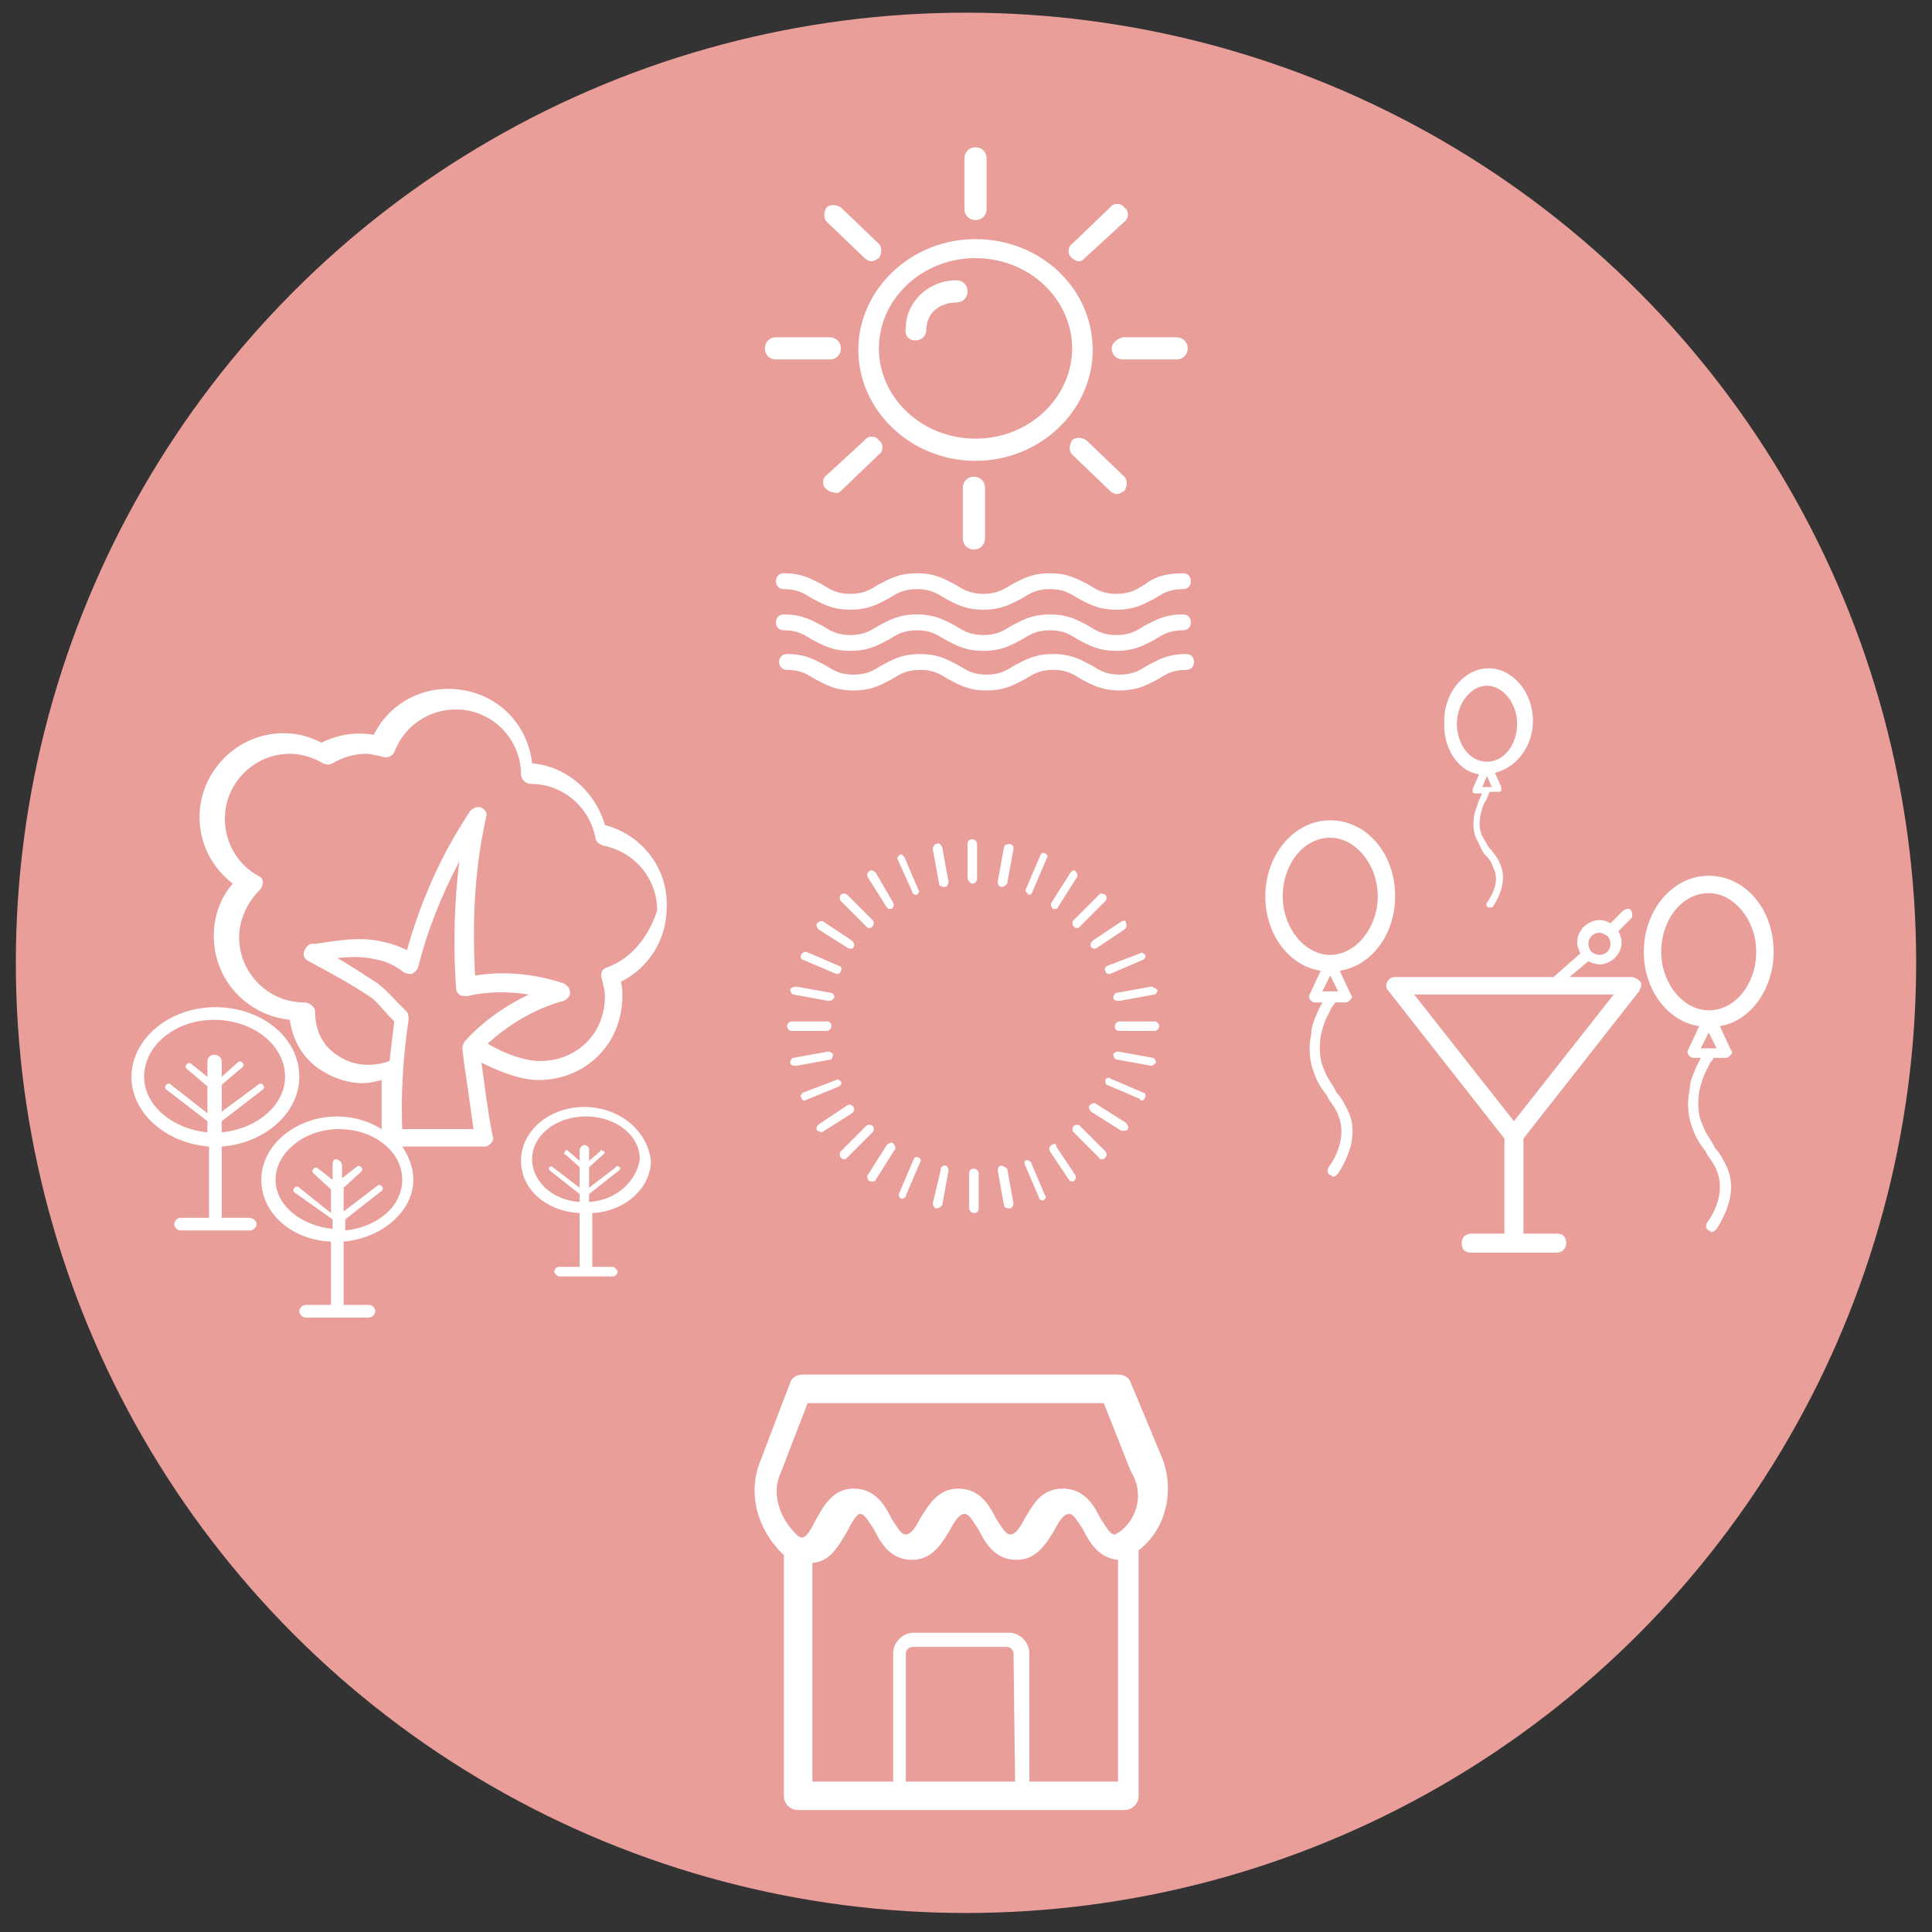 <?xml version="1.0" encoding="utf-8"?>
<!-- Generator: Adobe Illustrator 20.1.0, SVG Export Plug-In . SVG Version: 6.00 Build 0)  -->
<svg version="1.1" id="Event_Location_types" xmlns="http://www.w3.org/2000/svg" xmlns:xlink="http://www.w3.org/1999/xlink"
	 x="0px" y="0px" viewBox="0 0 122 122" style="enable-background:new 0 0 122 122;" xml:space="preserve">
<rect x="0" y="0" width="122" height="122" fill="#333333" stroke="none"/>
<style type="text/css">
	.st0{fill:#E99E99;}
	.st1{fill:#FFFFFF;}
</style>
<circle class="st0" cx="61" cy="60.8" r="60"/>
<path class="st1" d="M71.4,87.3c-0.1-0.3-0.4-0.5-0.8-0.5H50.7c-0.4,0-0.7,0.2-0.8,0.5l-1.9,5c-0.8,2-0.2,4.3,1.5,5.9v15.2
	c0,0.5,0.4,0.9,0.9,0.9H71c0.5,0,0.9-0.4,0.9-0.9V97.9c1.7-1.3,2.3-3.7,1.5-5.8L71.4,87.3z M64.1,112.5h-6.9v-8.1
	c0-0.2,0.2-0.4,0.4-0.4h6c0.2,0,0.4,0.2,0.4,0.4L64.1,112.5L64.1,112.5z M70.1,112.5H65v-8.1c0-0.7-0.6-1.3-1.3-1.3h-6
	c-0.7,0-1.3,0.6-1.3,1.3v8.1h-5.1V98.7c1.2-0.1,1.7-1.2,2.2-2c0.3-0.6,0.6-1.1,0.8-1.1c0.3,0,0.5,0.4,0.9,1c0.4,0.8,1,1.9,2.4,1.9
	c1.3,0,1.9-1.1,2.4-1.9c0.3-0.6,0.6-1,0.9-1c0.3,0,0.5,0.4,0.9,1c0.4,0.8,1,1.9,2.4,1.9c1.3,0,1.9-1.1,2.4-1.9c0.3-0.6,0.6-1,0.9-1
	s0.5,0.4,0.9,1c0.4,0.8,1,1.8,2.2,1.9v14H70.1z M70.6,96.8c-0.1,0-0.1,0.1-0.2,0.1c-0.3,0-0.5-0.4-0.9-1c-0.4-0.8-1-1.9-2.4-1.9
	s-1.9,1.1-2.4,1.9c-0.3,0.6-0.6,1-0.9,1c-0.3,0-0.5-0.4-0.9-1c-0.4-0.8-1-1.9-2.4-1.9c-1.3,0-1.9,1.1-2.4,1.9c-0.3,0.6-0.6,1-0.9,1
	c-0.3,0-0.5-0.4-0.9-1c-0.4-0.8-1-1.9-2.4-1.9c-1.3,0-1.9,1.1-2.4,2c-0.4,0.8-0.7,1.3-1.1,1c-1.2-1.1-1.7-2.7-1.1-4l1.7-4.4h18.7
	l1.7,4.3C72.3,94.3,71.8,96,70.6,96.8z M103,61.7h-3.9l1.2-1c0.2,0.1,0.5,0.2,0.7,0.2c0.7,0,1.4-0.6,1.4-1.4c0-0.2-0.1-0.5-0.2-0.7
	L103,58c0.1-0.1,0.1-0.3,0-0.5s-0.3-0.1-0.5,0l-0.8,0.8c-0.2-0.1-0.4-0.2-0.7-0.2c-0.7,0-1.4,0.6-1.4,1.4c0,0.3,0.1,0.5,0.2,0.7
	l-1.7,1.5h-10c-0.2,0-0.4,0.1-0.5,0.3s-0.1,0.4,0.1,0.6l7.3,9.3v6h-2.1c-0.3,0-0.6,0.2-0.6,0.6s0.2,0.6,0.6,0.6h5.4
	c0.3,0,0.6-0.2,0.6-0.6s-0.2-0.6-0.6-0.6h-2.1v-6l7.3-9.3c0.1-0.2,0.2-0.4,0.1-0.6C103.4,61.8,103.2,61.7,103,61.7z M101,58.9
	c0.2,0,0.3,0.1,0.5,0.2l0,0l0,0c0.1,0.1,0.2,0.3,0.2,0.5c0,0.4-0.3,0.7-0.7,0.7c-0.2,0-0.4-0.1-0.5-0.2c-0.1-0.1-0.2-0.3-0.2-0.5
	C100.3,59.2,100.6,58.9,101,58.9z M95.6,70.8l-6.3-8h12.6L95.6,70.8z M93.4,48.9L93,49.8c0,0.1,0,0.2,0,0.2c0,0.1,0.1,0.1,0.2,0.1
	h0.4c-0.1,0.1-0.1,0.3-0.2,0.4c-0.1,0.3-0.2,0.6-0.3,0.9C93,52,93,52.6,93.3,53.1c0.2,0.4,0.3,0.7,0.5,0.9l0.1,0.1
	c0.2,0.2,0.3,0.4,0.4,0.7c0.4,0.8,0,1.6-0.4,2.2c-0.1,0.1,0,0.3,0.1,0.3h0.1c0.1,0,0.2,0,0.2-0.1c0.6-0.9,0.8-1.9,0.4-2.7
	c-0.1-0.3-0.3-0.5-0.5-0.8l-0.1-0.1c-0.2-0.2-0.3-0.5-0.5-0.8c-0.2-0.4-0.2-0.9-0.1-1.4c0.1-0.3,0.1-0.5,0.3-0.8
	c0.1-0.1,0.1-0.3,0.2-0.4v-0.1l0.1-0.1h0.5c0.1,0,0.2,0,0.2-0.1s0-0.2,0-0.2l-0.4-0.9c1.3-0.3,2.4-1.6,2.4-3.3
	c0-1.8-1.3-3.3-2.8-3.3s-2.8,1.5-2.8,3.3C91.1,47.3,92.1,48.7,93.4,48.9z M93.9,49.7L93.9,49.7L93.9,49.7h-0.3l0.3-0.7l0.3,0.7H93.9
	z M93.9,43.3c1,0,1.9,1.1,1.9,2.4c0,1.3-0.8,2.4-1.9,2.4S92,47,92,45.7S92.9,43.3,93.9,43.3z M112,60.1c0-2.7-1.8-4.8-4.1-4.8
	s-4.1,2.2-4.1,4.8c0,2.4,1.5,4.4,3.5,4.7l-0.7,1.5c-0.1,0.1,0,0.2,0,0.3c0.1,0.1,0.2,0.2,0.3,0.2h0.5c-0.1,0.2-0.2,0.4-0.3,0.6
	c-0.2,0.5-0.4,0.9-0.4,1.4c-0.2,0.9-0.1,1.8,0.2,2.5c0.2,0.6,0.5,1,0.8,1.4l0.1,0.2c0.2,0.3,0.5,0.7,0.6,1c0.5,1.2,0,2.5-0.6,3.3
	c-0.1,0.2-0.1,0.4,0.1,0.5c0.1,0,0.1,0.1,0.2,0.1s0.2-0.1,0.3-0.2c0.9-1.4,1.2-2.8,0.6-4c-0.2-0.4-0.4-0.8-0.7-1.1l-0.1-0.2
	c-0.2-0.4-0.5-0.7-0.7-1.3c-0.3-0.6-0.3-1.4-0.2-2.1c0.1-0.4,0.2-0.8,0.4-1.2c0.1-0.2,0.2-0.4,0.3-0.6l0.1-0.1
	c0-0.1,0.1-0.1,0.1-0.2h0.8c0.1,0,0.2-0.1,0.3-0.2c0.1-0.1,0.1-0.2,0-0.3l-0.7-1.5C110.5,64.5,112,62.5,112,60.1z M107.9,66.2
	L107.9,66.2L107.9,66.2h-0.5l0.5-1l0.5,1H107.9z M107.9,63.8c-1.6,0-3-1.7-3-3.7s1.3-3.7,3-3.7c1.6,0,3,1.7,3,3.7
	S109.6,63.8,107.9,63.8z M88.1,56.6c0-2.7-1.8-4.8-4.1-4.8s-4.1,2.2-4.1,4.8c0,2.4,1.5,4.4,3.5,4.7l-0.7,1.5c-0.1,0.1,0,0.2,0,0.3
	c0.1,0.1,0.2,0.2,0.3,0.2h0.5c-0.1,0.2-0.2,0.4-0.3,0.6c-0.2,0.5-0.4,0.9-0.4,1.4c-0.2,0.9-0.1,1.8,0.2,2.5c0.2,0.6,0.5,1,0.8,1.4
	l0.1,0.2c0.2,0.3,0.5,0.7,0.6,1c0.5,1.2,0,2.5-0.6,3.3c-0.1,0.2-0.1,0.4,0.1,0.5c0.1,0,0.1,0.1,0.2,0.1s0.2-0.1,0.3-0.2
	c0.9-1.4,1.2-2.8,0.6-4c-0.2-0.4-0.4-0.8-0.7-1.1l-0.1-0.2c-0.2-0.4-0.5-0.7-0.7-1.3c-0.3-0.6-0.3-1.4-0.2-2.1
	c0.1-0.4,0.2-0.8,0.4-1.2c0.1-0.2,0.2-0.4,0.3-0.6l0.1-0.1c0-0.1,0.1-0.1,0.1-0.2H85c0.1,0,0.2-0.1,0.3-0.2c0.1-0.1,0.1-0.2,0-0.3
	l-0.7-1.5C86.6,61,88.1,59,88.1,56.6z M84,62.6L84,62.6L84,62.6h-0.5l0.5-1l0.5,1H84z M84,60.3c-1.6,0-3-1.7-3-3.7s1.3-3.7,3-3.7
	c1.6,0,3,1.7,3,3.7S85.6,60.3,84,60.3z M49,22.7h3.4c0.4,0,0.7-0.3,0.7-0.7s-0.3-0.7-0.7-0.7H49c-0.4,0-0.7,0.3-0.7,0.7
	S48.6,22.7,49,22.7z M54.6,16.3c0.1,0.1,0.3,0.2,0.4,0.2c0.2,0,0.3-0.1,0.5-0.2c0.2-0.3,0.2-0.7,0-0.9l-2.4-2.3
	c-0.3-0.2-0.7-0.2-0.9,0c-0.2,0.3-0.2,0.7,0,0.9L54.6,16.3z M72.3,36.9c-0.5,0.3-0.9,0.6-1.8,0.6s-1.3-0.3-1.8-0.6
	c-0.6-0.3-1.2-0.7-2.4-0.7c-1.2,0-1.8,0.4-2.4,0.7c-0.5,0.3-0.9,0.6-1.8,0.6c-0.9,0-1.3-0.3-1.8-0.6c-0.6-0.3-1.2-0.7-2.4-0.7
	s-1.8,0.4-2.4,0.7c-0.5,0.3-0.9,0.6-1.8,0.6c-0.9,0-1.3-0.3-1.8-0.6c-0.6-0.3-1.2-0.7-2.4-0.7c-0.3,0-0.5,0.2-0.5,0.5
	s0.2,0.5,0.5,0.5c0.9,0,1.3,0.3,1.8,0.6c0.6,0.3,1.2,0.7,2.4,0.7s1.8-0.4,2.4-0.7c0.5-0.3,0.9-0.6,1.8-0.6s1.3,0.3,1.8,0.6
	c0.6,0.3,1.2,0.7,2.4,0.7s1.8-0.4,2.4-0.7c0.5-0.3,0.9-0.6,1.8-0.6s1.3,0.3,1.8,0.6c0.6,0.3,1.2,0.7,2.4,0.7c1.2,0,1.8-0.4,2.4-0.7
	c0.5-0.3,0.9-0.6,1.8-0.6c0.3,0,0.5-0.2,0.5-0.5s-0.2-0.5-0.5-0.5C73.5,36.2,72.8,36.5,72.3,36.9z M70.5,31.2c0.2,0,0.3-0.1,0.5-0.2
	c0.2-0.3,0.2-0.7,0-0.9l-2.4-2.3c-0.3-0.2-0.7-0.2-0.9,0c-0.2,0.3-0.2,0.7,0,0.9l2.4,2.3C70.2,31.1,70.4,31.2,70.5,31.2z M53.1,31
	l2.4-2.3c0.3-0.2,0.3-0.7,0-0.9c-0.2-0.3-0.7-0.3-0.9,0L52.2,30c-0.3,0.2-0.3,0.7,0,0.9c0.1,0.1,0.3,0.2,0.5,0.2
	C52.8,31.2,53,31.1,53.1,31z M62.2,34v-3.2c0-0.4-0.3-0.7-0.7-0.7s-0.7,0.3-0.7,0.7V34c0,0.4,0.3,0.7,0.7,0.7S62.2,34.4,62.2,34z
	 M68.1,16.5c0.2,0,0.3-0.1,0.4-0.2L71,14c0.3-0.2,0.3-0.7,0-0.9c-0.2-0.3-0.7-0.3-0.9,0l-2.4,2.3c-0.3,0.2-0.3,0.7,0,0.9
	C67.8,16.4,68,16.5,68.1,16.5z M74.7,38.8c-1.2,0-1.8,0.4-2.4,0.7c-0.5,0.3-0.9,0.6-1.8,0.6s-1.3-0.3-1.8-0.6
	c-0.6-0.3-1.2-0.7-2.4-0.7c-1.2,0-1.8,0.4-2.4,0.7c-0.5,0.3-0.9,0.6-1.8,0.6c-0.9,0-1.3-0.3-1.8-0.6c-0.6-0.3-1.2-0.7-2.4-0.7
	s-1.8,0.4-2.4,0.7c-0.5,0.3-0.9,0.6-1.8,0.6c-0.9,0-1.3-0.3-1.8-0.6c-0.6-0.3-1.2-0.7-2.4-0.7c-0.3,0-0.5,0.2-0.5,0.5
	s0.2,0.5,0.5,0.5c0.9,0,1.3,0.3,1.8,0.6c0.6,0.3,1.2,0.7,2.4,0.7s1.8-0.4,2.4-0.7c0.5-0.3,0.9-0.6,1.8-0.6s1.3,0.3,1.8,0.6
	c0.6,0.3,1.2,0.7,2.4,0.7s1.8-0.4,2.4-0.7c0.5-0.3,0.9-0.6,1.8-0.6s1.3,0.3,1.8,0.6c0.6,0.3,1.2,0.7,2.4,0.7c1.2,0,1.8-0.4,2.4-0.7
	c0.5-0.3,0.9-0.6,1.8-0.6c0.3,0,0.5-0.2,0.5-0.5S75,38.8,74.7,38.8z M70.2,22c0,0.4,0.3,0.7,0.7,0.7h3.4c0.4,0,0.7-0.3,0.7-0.7
	s-0.3-0.7-0.7-0.7h-3.4C70.5,21.4,70.2,21.7,70.2,22z M61.6,29.1c4.1,0,7.4-3.2,7.4-7c0-3.9-3.3-7-7.4-7s-7.4,3.2-7.4,7
	C54.2,25.9,57.5,29.1,61.6,29.1z M61.6,16.3c3.4,0,6.1,2.6,6.1,5.7s-2.7,5.7-6.1,5.7s-6.1-2.6-6.1-5.7S58.2,16.3,61.6,16.3z
	 M74.9,41.3c-1.2,0-1.8,0.4-2.4,0.7c-0.5,0.3-0.9,0.6-1.8,0.6s-1.3-0.3-1.8-0.6c-0.6-0.3-1.2-0.7-2.4-0.7c-1.2,0-1.8,0.4-2.4,0.7
	c-0.5,0.3-0.9,0.6-1.8,0.6c-0.9,0-1.3-0.3-1.8-0.6c-0.6-0.3-1.2-0.7-2.4-0.7s-1.8,0.4-2.4,0.7c-0.5,0.3-0.9,0.6-1.8,0.6
	c-0.9,0-1.3-0.3-1.8-0.6c-0.6-0.3-1.2-0.7-2.4-0.7c-0.3,0-0.5,0.2-0.5,0.5s0.2,0.5,0.5,0.5c0.9,0,1.3,0.3,1.8,0.6
	c0.6,0.3,1.2,0.7,2.4,0.7s1.8-0.4,2.4-0.7c0.5-0.3,0.9-0.6,1.8-0.6s1.3,0.3,1.8,0.6c0.6,0.3,1.2,0.7,2.4,0.7s1.8-0.4,2.4-0.7
	c0.5-0.3,0.9-0.6,1.8-0.6s1.3,0.3,1.8,0.6c0.6,0.3,1.2,0.7,2.4,0.7c1.2,0,1.8-0.4,2.4-0.7c0.5-0.3,0.9-0.6,1.8-0.6
	c0.3,0,0.5-0.2,0.5-0.5S75.2,41.3,74.9,41.3z M57.8,21.5c0.4,0,0.7-0.3,0.7-0.7c0-1,0.8-1.7,1.9-1.7c0.4,0,0.7-0.3,0.7-0.7
	s-0.3-0.7-0.7-0.7c-1.8,0-3.2,1.4-3.2,3C57.1,21.2,57.4,21.5,57.8,21.5z M61.6,13.9c0.4,0,0.7-0.3,0.7-0.7V10c0-0.4-0.3-0.7-0.7-0.7
	s-0.7,0.3-0.7,0.7v3.2C60.9,13.6,61.2,13.9,61.6,13.9z M36.9,69.9c-2.2,0-4,1.5-4,3.4c0,1.8,1.6,3.2,3.7,3.3V80h-1.3
	c-0.2,0-0.3,0.2-0.3,0.3s0.2,0.3,0.3,0.3h3.4c0.2,0,0.3-0.2,0.3-0.3S38.8,80,38.7,80h-1.3v-3.4c2.1-0.1,3.7-1.6,3.7-3.3
	C40.9,71.4,39.1,69.9,36.9,69.9z M37.2,75.9v-0.5l1.9-1.5c0.1-0.1,0.1-0.2,0-0.2c-0.1-0.1-0.2-0.1-0.2,0L37.2,75v-1.3l0.9-0.8
	c0.1-0.1,0.1-0.2,0-0.2c-0.1-0.1-0.2-0.1-0.2,0l-0.7,0.6v-0.7c0-0.2-0.2-0.3-0.3-0.3s-0.3,0.2-0.3,0.3v0.7l-0.7-0.6
	c-0.1-0.1-0.2-0.1-0.2,0c-0.1,0.1-0.1,0.2,0,0.2l0.9,0.8V75l-1.7-1.3c-0.1-0.1-0.2,0-0.2,0c-0.1,0.1,0,0.2,0,0.2l1.9,1.5v0.5
	c-1.7-0.1-3-1.3-3-2.7c0-1.5,1.5-2.7,3.4-2.7s3.4,1.2,3.4,2.7C40.2,74.6,38.9,75.8,37.2,75.9z M38.2,52.1c-0.6-2.1-2.4-3.7-4.6-3.9
	c-0.3-2.7-2.5-4.7-5.3-4.7c-2,0-3.8,1.1-4.7,2.9c-1.2-0.2-2.3,0-3.3,0.5c-0.8-0.4-1.5-0.6-2.4-0.6c-2.9,0-5.3,2.4-5.3,5.3
	c0,1.7,0.8,3.2,2.1,4.2c-0.8,0.9-1.2,2.1-1.2,3.3c0,2.8,2.1,5,4.8,5.3c0.2,1.4,0.9,2.5,2,3.2c0.8,0.5,1.7,0.8,2.6,0.8
	c0.4,0,0.8-0.1,1.2-0.2c0,1,0,2,0,3.1c-0.8-0.5-1.8-0.8-2.8-0.8c-2.6,0-4.8,1.8-4.8,4c0,2.1,1.9,3.8,4.4,3.9v4h-1.6
	c-0.2,0-0.4,0.2-0.4,0.4s0.2,0.4,0.4,0.4h4c0.2,0,0.4-0.2,0.4-0.4s-0.2-0.4-0.4-0.4h-1.6v-4c2.4-0.2,4.4-1.9,4.4-3.9
	c0-0.8-0.3-1.5-0.7-2.1h5.2c0.2,0,0.3-0.1,0.4-0.2s0.2-0.3,0.1-0.5c-0.3-1.5-0.5-3.2-0.7-4.6c1,0.5,2.4,1.1,3.6,1.1
	c3,0,5.3-2.3,5.3-5.3c0-0.3,0-0.6-0.1-0.9c1.8-0.9,2.9-2.7,2.9-4.7C42.2,54.8,40.5,52.7,38.2,52.1z M21.8,77.7V77l2.3-1.8
	c0.1-0.1,0.1-0.2,0-0.3c-0.1-0.1-0.2-0.1-0.3,0l-2.1,1.6V75l1.1-1c0.1-0.1,0.1-0.2,0-0.3c-0.1-0.1-0.2-0.1-0.3,0l-0.9,0.7v-0.8
	c0-0.2-0.2-0.4-0.4-0.4S21,73.5,21,73.7v0.8l-0.9-0.7c-0.1-0.1-0.2-0.1-0.3,0c-0.1,0.1-0.1,0.2,0,0.3l1.1,1v1.5l-2-1.6
	c-0.1-0.1-0.2-0.1-0.3,0c-0.1,0.1-0.1,0.2,0,0.3L21,77v0.6c-2-0.2-3.6-1.5-3.6-3.1c0-1.7,1.8-3.2,4-3.2s4,1.4,4,3.2
	C25.4,76.2,23.8,77.5,21.8,77.7z M29.3,67.1c0.2,1.3,0.4,2.8,0.6,4.2h-4.5c-0.1-2.5,0.1-4.9,0.4-6.9c0-0.2,0-0.3-0.1-0.5l-0.4-0.4
	c-0.5-0.5-1-1.1-1.6-1.5c-0.8-0.5-1.5-1-2.4-1.5c0.9-0.1,1.7-0.1,2.5,0.1c0.6,0.1,1.2,0.4,1.7,0.8c0.2,0.1,0.4,0.1,0.5,0.1
	c0.2-0.1,0.3-0.2,0.4-0.4c0.6-2.4,1.5-4.6,2.6-6.7c-0.3,2.5-0.4,5.2-0.2,8c0,0.2,0.1,0.3,0.2,0.4c0.1,0.1,0.3,0.1,0.5,0.1
	c1.3-0.3,2.6-0.3,3.9-0.1c-1.7,0.8-3.1,1.9-4,2.9c-0.1,0.1-0.2,0.3-0.2,0.5L29.3,67.1z M38.3,61.1c-0.3,0.1-0.4,0.4-0.3,0.7
	c0.1,0.4,0.2,0.8,0.2,1.1c0,2.4-1.8,4.1-4.1,4.1c-1.1,0-2.5-0.6-3.3-1.1c1.2-1.1,2.9-2.2,4.8-2.7c0.2-0.1,0.4-0.3,0.4-0.5
	c0-0.3-0.2-0.5-0.4-0.6c-1.8-0.6-3.7-0.8-5.6-0.5c-0.2-3.6,0-6.9,0.7-10c0.1-0.3-0.1-0.5-0.3-0.6s-0.5,0-0.7,0.2
	c-1.8,2.7-3.1,5.6-4,8.8c-0.4-0.2-0.9-0.4-1.4-0.5c-1.5-0.4-3-0.1-4.4,0.1h-0.2c-0.2,0-0.4,0.2-0.5,0.5s0.1,0.5,0.3,0.6
	c1.3,0.7,2.6,1.4,3.8,2.2c0.5,0.3,0.9,0.9,1.4,1.4c0.1,0.1,0.1,0.1,0.2,0.2c-0.1,0.8-0.2,1.6-0.3,2.5c-1.1,0.4-2.3,0.3-3.2-0.3
	c-1-0.6-1.5-1.6-1.5-2.8c0-0.2-0.1-0.3-0.2-0.4c-0.1-0.1-0.3-0.2-0.5-0.2c-2.3,0-4.1-1.9-4.1-4.1c0-1.1,0.5-2.2,1.3-3
	c0.1-0.1,0.2-0.3,0.2-0.5s-0.1-0.3-0.3-0.4c-1.3-0.7-2.1-2.1-2.1-3.6c0-2.3,1.9-4.1,4.1-4.1c0.7,0,1.4,0.2,2.1,0.6
	c0.2,0.1,0.4,0.1,0.6,0c0.7-0.4,1.4-0.6,2.1-0.6c0.3,0,0.7,0.1,1.1,0.2c0.3,0.1,0.6-0.1,0.7-0.3c0.6-1.6,2.1-2.7,3.9-2.7
	c2.3,0,4.1,1.9,4.1,4.1c0,0.3,0.3,0.6,0.6,0.6c2,0,3.7,1.4,4.1,3.4c0,0.2,0.2,0.4,0.5,0.5c2,0.4,3.4,2.1,3.4,4.1
	C41,59,40,60.5,38.3,61.1z M15.7,76.9H14v-4.5c2.7-0.2,4.9-2.1,4.9-4.4c0-2.5-2.4-4.4-5.3-4.4s-5.3,2-5.3,4.4c0,2.3,2.2,4.2,4.9,4.4
	v4.5h-1.8c-0.2,0-0.4,0.2-0.4,0.4s0.2,0.4,0.4,0.4h4.4c0.2,0,0.4-0.2,0.4-0.4S16,76.9,15.7,76.9z M13.5,66.6c-0.2,0-0.4,0.2-0.4,0.4
	v1l-1-0.8c-0.1-0.1-0.2-0.1-0.3,0s-0.1,0.2,0,0.3l1.3,1.1v1.7l-2.3-1.8c-0.1-0.1-0.2-0.1-0.3,0s-0.1,0.2,0,0.3l2.6,2v0.7
	c-2.2-0.2-4-1.7-4-3.5c0-2,2-3.6,4.4-3.6C16,64.4,18,66,18,68c0,1.8-1.8,3.3-4,3.5v-0.7l2.6-2c0.1-0.1,0.1-0.2,0-0.3
	c-0.1-0.1-0.2-0.1-0.3,0L14,70.2v-1.7l1.3-1.1c0.1-0.1,0.1-0.2,0-0.3c-0.1-0.1-0.2-0.1-0.3,0L14,68v-1C14,66.8,13.8,66.6,13.5,66.6z
	 M50.8,69.5L50.8,69.5l2.2-0.9c0.1-0.1,0.2-0.2,0.1-0.3s-0.2-0.2-0.3-0.1L50.7,69c-0.1,0.1-0.2,0.2-0.1,0.3
	C50.6,69.4,50.7,69.5,50.8,69.5z M52.6,66.6c0-0.1-0.2-0.2-0.3-0.2l-2.2,0.4c-0.1,0-0.2,0.2-0.2,0.3c0,0.1,0.1,0.2,0.3,0.2
	c0,0,0,0,0.1,0l2.2-0.4C52.5,66.9,52.6,66.7,52.6,66.6z M49.7,64.8c0,0.1,0.1,0.3,0.3,0.3h2.2c0.1,0,0.3-0.1,0.3-0.3
	s-0.1-0.3-0.3-0.3H50C49.8,64.5,49.7,64.7,49.7,64.8z M71,71.4c0.1,0,0.2,0,0.2-0.1c0.1-0.1,0-0.3-0.1-0.4l-1.9-1.2
	c-0.1-0.1-0.3,0-0.4,0.1s0,0.3,0.1,0.4l1.9,1.2C70.9,71.4,70.9,71.4,71,71.4z M66.4,72.3c-0.1,0.1-0.2,0.2-0.1,0.4l1.2,1.8
	c0.1,0.1,0.1,0.1,0.2,0.1s0.1,0,0.1,0c0.1-0.1,0.2-0.2,0.1-0.4l-1.2-1.8C66.7,72.2,66.6,72.2,66.4,72.3z M51.9,71.5
	C52,71.5,52,71.5,51.9,71.5l1.9-1.2c0.1-0.1,0.2-0.2,0.1-0.4c-0.1-0.1-0.2-0.2-0.4-0.1L51.7,71c-0.1,0.1-0.2,0.2-0.1,0.4
	C51.7,71.4,51.8,71.5,51.9,71.5z M72.1,69.5c0.1,0,0.2-0.1,0.2-0.2c0.1-0.1,0-0.3-0.1-0.3l-2.1-0.9c-0.1-0.1-0.3,0-0.3,0.1
	s0,0.3,0.1,0.3l2.1,0.9C72,69.5,72,69.5,72.1,69.5z M63.2,73.6c-0.1,0-0.2,0.2-0.2,0.3l0.4,2.2c0,0.1,0.1,0.2,0.3,0.2c0,0,0,0,0.1,0
	S64,76.1,64,76l-0.4-2.2C63.5,73.7,63.3,73.6,63.2,73.6z M64.7,73.5l0.9,2.1c0,0.1,0.1,0.2,0.2,0.2h0.1c0.1-0.1,0.2-0.2,0.1-0.3
	l-0.9-2.1c-0.1-0.1-0.2-0.2-0.3-0.1C64.7,73.2,64.7,73.3,64.7,73.5z M65,56.5c0.1,0,0.2-0.1,0.2-0.2l0.9-2.1c0.1-0.1,0-0.3-0.1-0.3
	c-0.1-0.1-0.3,0-0.3,0.1l-0.9,2.1c-0.1,0.1,0,0.3,0.1,0.3C64.9,56.5,64.9,56.5,65,56.5z M69.6,73.2c0.1,0,0.1,0,0.2-0.1
	s0.1-0.3,0-0.4l-1.6-1.6c-0.1-0.1-0.3-0.1-0.4,0s-0.1,0.3,0,0.4l1.6,1.6C69.4,73.2,69.5,73.2,69.6,73.2z M69.4,56.5l-1.6,1.6
	c-0.1,0.1-0.1,0.3,0,0.4c0.1,0.1,0.1,0.1,0.2,0.1s0.1,0,0.2-0.1l1.6-1.6c0.1-0.1,0.1-0.3,0-0.4C69.6,56.4,69.5,56.4,69.4,56.5z
	 M70.8,58.2L69,59.4c-0.1,0.1-0.2,0.2-0.1,0.4c0.1,0.1,0.1,0.1,0.2,0.1s0.1,0,0.1,0l1.8-1.2c0.1-0.1,0.2-0.2,0.1-0.4
	C71.1,58.1,71,58.1,70.8,58.2z M67.6,55.1L66.4,57c-0.1,0.1,0,0.3,0.1,0.4h0.1c0.1,0,0.2,0,0.2-0.1l1.2-1.9c0.1-0.1,0-0.3-0.1-0.4
	C67.8,54.9,67.7,55,67.6,55.1z M72.7,62.3l-2.2,0.4c-0.1,0-0.2,0.2-0.2,0.3s0.1,0.2,0.3,0.2c0,0,0,0,0.1,0l2.2-0.4
	c0.1,0,0.2-0.2,0.2-0.3C72.9,62.4,72.8,62.3,72.7,62.3z M72,60.2L69.9,61c-0.1,0.1-0.2,0.2-0.1,0.3c0,0.1,0.1,0.2,0.2,0.2h0.1
	l2.1-0.9c0.1-0.1,0.2-0.2,0.1-0.3S72.1,60.1,72,60.2z M73.2,64.8c0-0.1-0.1-0.3-0.3-0.3h-2.2c-0.1,0-0.3,0.1-0.3,0.3
	s0.1,0.3,0.3,0.3h2.2C73.1,65.1,73.2,64.9,73.2,64.8z M72.7,67.3c0.1,0,0.2-0.1,0.3-0.2c0-0.1-0.1-0.3-0.2-0.3l-2.2-0.4
	c-0.1,0-0.3,0.1-0.3,0.2s0.1,0.3,0.2,0.3L72.7,67.3L72.7,67.3z M53.1,56.5c-0.1,0.1-0.1,0.3,0,0.4l1.6,1.6c0.1,0.1,0.1,0.1,0.2,0.1
	s0.1,0,0.2-0.1c0.1-0.1,0.1-0.3,0-0.4l-1.6-1.6C53.4,56.4,53.2,56.4,53.1,56.5z M51.6,58.3c-0.1,0.1,0,0.3,0.1,0.4l1.9,1.2h0.1
	c0.1,0,0.2,0,0.2-0.1c0.1-0.1,0-0.3-0.1-0.4L52,58.2C51.9,58.1,51.7,58.2,51.6,58.3z M50.6,60.3c-0.1,0.1,0,0.3,0.1,0.3l2.1,0.9h0.1
	c0.1,0,0.2-0.1,0.2-0.2c0.1-0.1,0-0.3-0.1-0.3l-2.1-0.9C50.8,60.1,50.6,60.2,50.6,60.3z M49.9,62.5c0,0.1,0.1,0.3,0.2,0.3l2.2,0.4
	c0,0,0,0,0.1,0s0.2-0.1,0.3-0.2c0-0.1-0.1-0.3-0.2-0.3l-2.2-0.4C50.1,62.3,49.9,62.4,49.9,62.5z M53.3,73.2c0.1,0,0.1,0,0.2-0.1
	l1.6-1.6c0.1-0.1,0.1-0.3,0-0.4s-0.3-0.1-0.4,0l-1.6,1.6c-0.1,0.1-0.1,0.3,0,0.4C53.2,73.2,53.2,73.2,53.3,73.2z M55.1,74.6
	c0.1,0,0.2,0,0.2-0.1l1.2-1.9c0.1-0.1,0-0.3-0.1-0.4s-0.3,0-0.4,0.1l-1.2,1.9c-0.1,0.1,0,0.3,0.1,0.4C55,74.6,55,74.6,55.1,74.6z
	 M55.3,55.1C55.2,55,55,54.9,54.9,55s-0.2,0.2-0.1,0.4l1.2,1.9c0.1,0.1,0.1,0.1,0.2,0.1c0.1,0,0.1,0,0.1,0c0.1-0.1,0.2-0.2,0.1-0.4
	L55.3,55.1z M57.6,56.3c0,0.1,0.1,0.2,0.2,0.2h0.1c0.1-0.1,0.2-0.2,0.1-0.3l-0.9-2.1C57,54,56.9,53.9,56.8,54
	c-0.1,0.1-0.2,0.2-0.1,0.3L57.6,56.3z M61.2,76.3c0,0.1,0.1,0.3,0.3,0.3s0.3-0.1,0.3-0.3v-2.2c0-0.1-0.1-0.3-0.3-0.3
	s-0.3,0.1-0.3,0.3V76.3z M56.9,75.7L56.9,75.7c0.2,0,0.3-0.1,0.3-0.2l0.9-2.1c0.1-0.1,0-0.3-0.1-0.3c-0.1-0.1-0.3,0-0.3,0.1
	l-0.9,2.1C56.7,75.5,56.8,75.6,56.9,75.7z M59.4,73.9L58.9,76c0,0.1,0.1,0.3,0.2,0.3c0,0,0,0,0.1,0s0.2-0.1,0.3-0.2l0.4-2.2
	c0-0.1-0.1-0.3-0.2-0.3C59.5,73.6,59.4,73.7,59.4,73.9z M61.4,55.8c0.1,0,0.3-0.1,0.3-0.3v-2.2c0-0.1-0.1-0.3-0.3-0.3
	s-0.3,0.1-0.3,0.3v2.2C61.2,55.7,61.3,55.8,61.4,55.8z M59.1,53.3c-0.1,0-0.2,0.2-0.2,0.3l0.4,2.2c0,0.1,0.1,0.2,0.3,0.2
	c0,0,0,0,0.1,0s0.2-0.2,0.2-0.3l-0.4-2.2C59.4,53.3,59.3,53.2,59.1,53.3z M63.7,53.3c-0.1,0-0.3,0.1-0.3,0.2L63,55.7
	c0,0.1,0.1,0.3,0.2,0.3c0,0,0,0,0.1,0s0.2-0.1,0.3-0.2l0.4-2.2C64,53.4,63.9,53.3,63.7,53.3z"/>
</svg>

